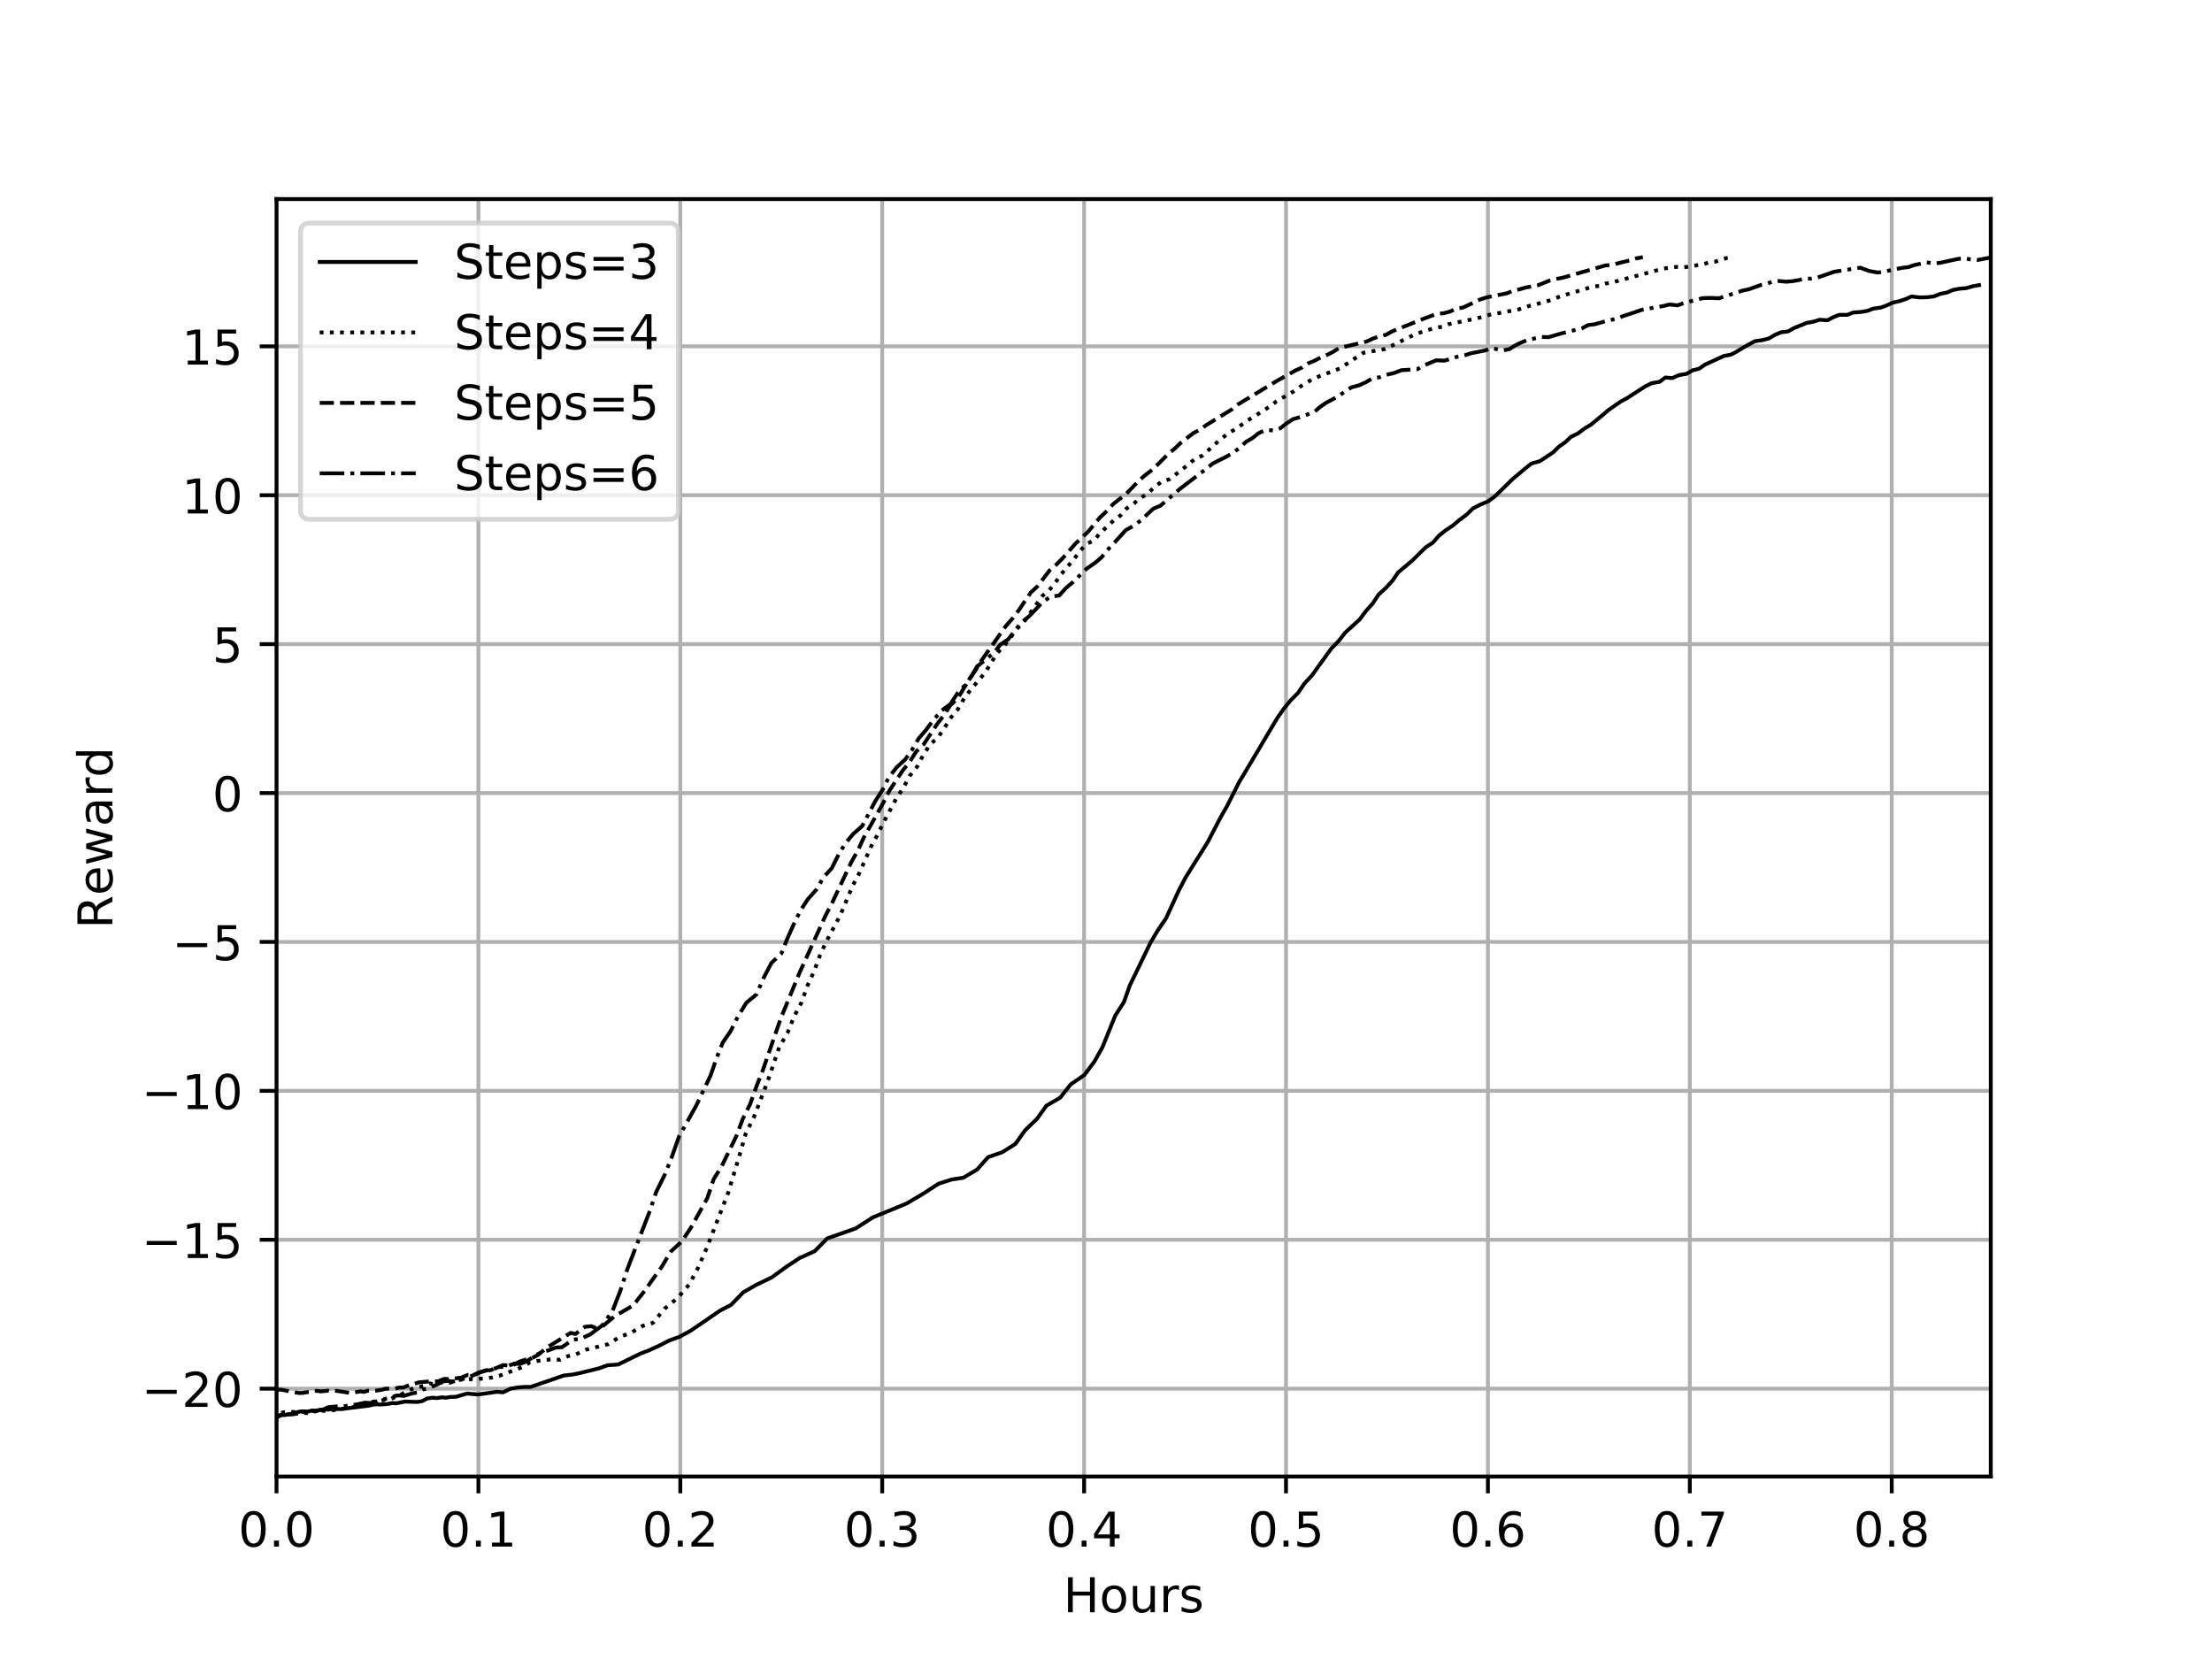 <?xml version="1.0" encoding="utf-8" standalone="no"?>
<!DOCTYPE svg PUBLIC "-//W3C//DTD SVG 1.1//EN"
  "http://www.w3.org/Graphics/SVG/1.1/DTD/svg11.dtd">
<!-- Created with matplotlib (https://matplotlib.org/) -->
<svg height="345.6pt" version="1.1" viewBox="0 0 460.8 345.6" width="460.8pt" xmlns="http://www.w3.org/2000/svg" xmlns:xlink="http://www.w3.org/1999/xlink">
 <defs>
  <style type="text/css">
*{stroke-linecap:butt;stroke-linejoin:round;}
  </style>
 </defs>
 <g id="figure_1">
  <g id="patch_1">
   <path d="M 0 345.6 
L 460.8 345.6 
L 460.8 0 
L 0 0 
z
" style="fill:#ffffff;"/>
  </g>
  <g id="axes_1">
   <g id="patch_2">
    <path d="M 57.6 307.584 
L 414.72 307.584 
L 414.72 41.472 
L 57.6 41.472 
z
" style="fill:#ffffff;"/>
   </g>
   <g id="matplotlib.axis_1">
    <g id="xtick_1">
     <g id="line2d_1">
      <path clip-path="url(#p7e2b790e87)" d="M 57.6 307.584 
L 57.6 41.472 
" style="fill:none;stroke:#b0b0b0;stroke-linecap:square;stroke-width:0.8;"/>
     </g>
     <g id="line2d_2">
      <defs>
       <path d="M 0 0 
L 0 3.5 
" id="md0c5f44eda" style="stroke:#000000;stroke-width:0.8;"/>
      </defs>
      <g>
       <use style="stroke:#000000;stroke-width:0.8;" x="57.6" xlink:href="#md0c5f44eda" y="307.584"/>
      </g>
     </g>
     <g id="text_1">
      <!-- 0.0 -->
      <defs>
       <path d="M 31.781 66.406 
Q 24.172 66.406 20.328 58.906 
Q 16.5 51.422 16.5 36.375 
Q 16.5 21.391 20.328 13.891 
Q 24.172 6.391 31.781 6.391 
Q 39.453 6.391 43.281 13.891 
Q 47.125 21.391 47.125 36.375 
Q 47.125 51.422 43.281 58.906 
Q 39.453 66.406 31.781 66.406 
z
M 31.781 74.219 
Q 44.047 74.219 50.516 64.516 
Q 56.984 54.828 56.984 36.375 
Q 56.984 17.969 50.516 8.266 
Q 44.047 -1.422 31.781 -1.422 
Q 19.531 -1.422 13.062 8.266 
Q 6.594 17.969 6.594 36.375 
Q 6.594 54.828 13.062 64.516 
Q 19.531 74.219 31.781 74.219 
z
" id="DejaVuSans-48"/>
       <path d="M 10.688 12.406 
L 21 12.406 
L 21 0 
L 10.688 0 
z
" id="DejaVuSans-46"/>
      </defs>
      <g transform="translate(49.648 322.182)scale(0.1 -0.1)">
       <use xlink:href="#DejaVuSans-48"/>
       <use x="63.623" xlink:href="#DejaVuSans-46"/>
       <use x="95.41" xlink:href="#DejaVuSans-48"/>
      </g>
     </g>
    </g>
    <g id="xtick_2">
     <g id="line2d_3">
      <path clip-path="url(#p7e2b790e87)" d="M 99.66 307.584 
L 99.66 41.472 
" style="fill:none;stroke:#b0b0b0;stroke-linecap:square;stroke-width:0.8;"/>
     </g>
     <g id="line2d_4">
      <g>
       <use style="stroke:#000000;stroke-width:0.8;" x="99.66" xlink:href="#md0c5f44eda" y="307.584"/>
      </g>
     </g>
     <g id="text_2">
      <!-- 0.1 -->
      <defs>
       <path d="M 12.406 8.297 
L 28.516 8.297 
L 28.516 63.922 
L 10.984 60.406 
L 10.984 69.391 
L 28.422 72.906 
L 38.281 72.906 
L 38.281 8.297 
L 54.391 8.297 
L 54.391 0 
L 12.406 0 
z
" id="DejaVuSans-49"/>
      </defs>
      <g transform="translate(91.708 322.182)scale(0.1 -0.1)">
       <use xlink:href="#DejaVuSans-48"/>
       <use x="63.623" xlink:href="#DejaVuSans-46"/>
       <use x="95.41" xlink:href="#DejaVuSans-49"/>
      </g>
     </g>
    </g>
    <g id="xtick_3">
     <g id="line2d_5">
      <path clip-path="url(#p7e2b790e87)" d="M 141.72 307.584 
L 141.72 41.472 
" style="fill:none;stroke:#b0b0b0;stroke-linecap:square;stroke-width:0.8;"/>
     </g>
     <g id="line2d_6">
      <g>
       <use style="stroke:#000000;stroke-width:0.8;" x="141.72" xlink:href="#md0c5f44eda" y="307.584"/>
      </g>
     </g>
     <g id="text_3">
      <!-- 0.2 -->
      <defs>
       <path d="M 19.188 8.297 
L 53.609 8.297 
L 53.609 0 
L 7.328 0 
L 7.328 8.297 
Q 12.938 14.109 22.625 23.891 
Q 32.328 33.688 34.812 36.531 
Q 39.547 41.844 41.422 45.531 
Q 43.312 49.219 43.312 52.781 
Q 43.312 58.594 39.234 62.25 
Q 35.156 65.922 28.609 65.922 
Q 23.969 65.922 18.812 64.312 
Q 13.672 62.703 7.812 59.422 
L 7.812 69.391 
Q 13.766 71.781 18.938 73 
Q 24.125 74.219 28.422 74.219 
Q 39.75 74.219 46.484 68.547 
Q 53.219 62.891 53.219 53.422 
Q 53.219 48.922 51.531 44.891 
Q 49.859 40.875 45.406 35.406 
Q 44.188 33.984 37.641 27.219 
Q 31.109 20.453 19.188 8.297 
z
" id="DejaVuSans-50"/>
      </defs>
      <g transform="translate(133.768 322.182)scale(0.1 -0.1)">
       <use xlink:href="#DejaVuSans-48"/>
       <use x="63.623" xlink:href="#DejaVuSans-46"/>
       <use x="95.41" xlink:href="#DejaVuSans-50"/>
      </g>
     </g>
    </g>
    <g id="xtick_4">
     <g id="line2d_7">
      <path clip-path="url(#p7e2b790e87)" d="M 183.78 307.584 
L 183.78 41.472 
" style="fill:none;stroke:#b0b0b0;stroke-linecap:square;stroke-width:0.8;"/>
     </g>
     <g id="line2d_8">
      <g>
       <use style="stroke:#000000;stroke-width:0.8;" x="183.78" xlink:href="#md0c5f44eda" y="307.584"/>
      </g>
     </g>
     <g id="text_4">
      <!-- 0.3 -->
      <defs>
       <path d="M 40.578 39.312 
Q 47.656 37.797 51.625 33 
Q 55.609 28.219 55.609 21.188 
Q 55.609 10.406 48.188 4.484 
Q 40.766 -1.422 27.094 -1.422 
Q 22.516 -1.422 17.656 -0.516 
Q 12.797 0.391 7.625 2.203 
L 7.625 11.719 
Q 11.719 9.328 16.594 8.109 
Q 21.484 6.891 26.812 6.891 
Q 36.078 6.891 40.938 10.547 
Q 45.797 14.203 45.797 21.188 
Q 45.797 27.641 41.281 31.266 
Q 36.766 34.906 28.719 34.906 
L 20.219 34.906 
L 20.219 43.016 
L 29.109 43.016 
Q 36.375 43.016 40.234 45.922 
Q 44.094 48.828 44.094 54.297 
Q 44.094 59.906 40.109 62.906 
Q 36.141 65.922 28.719 65.922 
Q 24.656 65.922 20.016 65.031 
Q 15.375 64.156 9.812 62.312 
L 9.812 71.094 
Q 15.438 72.656 20.344 73.438 
Q 25.25 74.219 29.594 74.219 
Q 40.828 74.219 47.359 69.109 
Q 53.906 64.016 53.906 55.328 
Q 53.906 49.266 50.438 45.094 
Q 46.969 40.922 40.578 39.312 
z
" id="DejaVuSans-51"/>
      </defs>
      <g transform="translate(175.828 322.182)scale(0.1 -0.1)">
       <use xlink:href="#DejaVuSans-48"/>
       <use x="63.623" xlink:href="#DejaVuSans-46"/>
       <use x="95.41" xlink:href="#DejaVuSans-51"/>
      </g>
     </g>
    </g>
    <g id="xtick_5">
     <g id="line2d_9">
      <path clip-path="url(#p7e2b790e87)" d="M 225.84 307.584 
L 225.84 41.472 
" style="fill:none;stroke:#b0b0b0;stroke-linecap:square;stroke-width:0.8;"/>
     </g>
     <g id="line2d_10">
      <g>
       <use style="stroke:#000000;stroke-width:0.8;" x="225.84" xlink:href="#md0c5f44eda" y="307.584"/>
      </g>
     </g>
     <g id="text_5">
      <!-- 0.4 -->
      <defs>
       <path d="M 37.797 64.312 
L 12.891 25.391 
L 37.797 25.391 
z
M 35.203 72.906 
L 47.609 72.906 
L 47.609 25.391 
L 58.016 25.391 
L 58.016 17.188 
L 47.609 17.188 
L 47.609 0 
L 37.797 0 
L 37.797 17.188 
L 4.891 17.188 
L 4.891 26.703 
z
" id="DejaVuSans-52"/>
      </defs>
      <g transform="translate(217.888 322.182)scale(0.1 -0.1)">
       <use xlink:href="#DejaVuSans-48"/>
       <use x="63.623" xlink:href="#DejaVuSans-46"/>
       <use x="95.41" xlink:href="#DejaVuSans-52"/>
      </g>
     </g>
    </g>
    <g id="xtick_6">
     <g id="line2d_11">
      <path clip-path="url(#p7e2b790e87)" d="M 267.9 307.584 
L 267.9 41.472 
" style="fill:none;stroke:#b0b0b0;stroke-linecap:square;stroke-width:0.8;"/>
     </g>
     <g id="line2d_12">
      <g>
       <use style="stroke:#000000;stroke-width:0.8;" x="267.9" xlink:href="#md0c5f44eda" y="307.584"/>
      </g>
     </g>
     <g id="text_6">
      <!-- 0.5 -->
      <defs>
       <path d="M 10.797 72.906 
L 49.516 72.906 
L 49.516 64.594 
L 19.828 64.594 
L 19.828 46.734 
Q 21.969 47.469 24.109 47.828 
Q 26.266 48.188 28.422 48.188 
Q 40.625 48.188 47.75 41.5 
Q 54.891 34.812 54.891 23.391 
Q 54.891 11.625 47.562 5.094 
Q 40.234 -1.422 26.906 -1.422 
Q 22.312 -1.422 17.547 -0.641 
Q 12.797 0.141 7.719 1.703 
L 7.719 11.625 
Q 12.109 9.234 16.797 8.062 
Q 21.484 6.891 26.703 6.891 
Q 35.156 6.891 40.078 11.328 
Q 45.016 15.766 45.016 23.391 
Q 45.016 31 40.078 35.438 
Q 35.156 39.891 26.703 39.891 
Q 22.75 39.891 18.812 39.016 
Q 14.891 38.141 10.797 36.281 
z
" id="DejaVuSans-53"/>
      </defs>
      <g transform="translate(259.948 322.182)scale(0.1 -0.1)">
       <use xlink:href="#DejaVuSans-48"/>
       <use x="63.623" xlink:href="#DejaVuSans-46"/>
       <use x="95.41" xlink:href="#DejaVuSans-53"/>
      </g>
     </g>
    </g>
    <g id="xtick_7">
     <g id="line2d_13">
      <path clip-path="url(#p7e2b790e87)" d="M 309.96 307.584 
L 309.96 41.472 
" style="fill:none;stroke:#b0b0b0;stroke-linecap:square;stroke-width:0.8;"/>
     </g>
     <g id="line2d_14">
      <g>
       <use style="stroke:#000000;stroke-width:0.8;" x="309.96" xlink:href="#md0c5f44eda" y="307.584"/>
      </g>
     </g>
     <g id="text_7">
      <!-- 0.6 -->
      <defs>
       <path d="M 33.016 40.375 
Q 26.375 40.375 22.484 35.828 
Q 18.609 31.297 18.609 23.391 
Q 18.609 15.531 22.484 10.953 
Q 26.375 6.391 33.016 6.391 
Q 39.656 6.391 43.531 10.953 
Q 47.406 15.531 47.406 23.391 
Q 47.406 31.297 43.531 35.828 
Q 39.656 40.375 33.016 40.375 
z
M 52.594 71.297 
L 52.594 62.312 
Q 48.875 64.062 45.094 64.984 
Q 41.312 65.922 37.594 65.922 
Q 27.828 65.922 22.672 59.328 
Q 17.531 52.734 16.797 39.406 
Q 19.672 43.656 24.016 45.922 
Q 28.375 48.188 33.594 48.188 
Q 44.578 48.188 50.953 41.516 
Q 57.328 34.859 57.328 23.391 
Q 57.328 12.156 50.688 5.359 
Q 44.047 -1.422 33.016 -1.422 
Q 20.359 -1.422 13.672 8.266 
Q 6.984 17.969 6.984 36.375 
Q 6.984 53.656 15.188 63.938 
Q 23.391 74.219 37.203 74.219 
Q 40.922 74.219 44.703 73.484 
Q 48.484 72.75 52.594 71.297 
z
" id="DejaVuSans-54"/>
      </defs>
      <g transform="translate(302.008 322.182)scale(0.1 -0.1)">
       <use xlink:href="#DejaVuSans-48"/>
       <use x="63.623" xlink:href="#DejaVuSans-46"/>
       <use x="95.41" xlink:href="#DejaVuSans-54"/>
      </g>
     </g>
    </g>
    <g id="xtick_8">
     <g id="line2d_15">
      <path clip-path="url(#p7e2b790e87)" d="M 352.02 307.584 
L 352.02 41.472 
" style="fill:none;stroke:#b0b0b0;stroke-linecap:square;stroke-width:0.8;"/>
     </g>
     <g id="line2d_16">
      <g>
       <use style="stroke:#000000;stroke-width:0.8;" x="352.02" xlink:href="#md0c5f44eda" y="307.584"/>
      </g>
     </g>
     <g id="text_8">
      <!-- 0.7 -->
      <defs>
       <path d="M 8.203 72.906 
L 55.078 72.906 
L 55.078 68.703 
L 28.609 0 
L 18.312 0 
L 43.219 64.594 
L 8.203 64.594 
z
" id="DejaVuSans-55"/>
      </defs>
      <g transform="translate(344.068 322.182)scale(0.1 -0.1)">
       <use xlink:href="#DejaVuSans-48"/>
       <use x="63.623" xlink:href="#DejaVuSans-46"/>
       <use x="95.41" xlink:href="#DejaVuSans-55"/>
      </g>
     </g>
    </g>
    <g id="xtick_9">
     <g id="line2d_17">
      <path clip-path="url(#p7e2b790e87)" d="M 394.08 307.584 
L 394.08 41.472 
" style="fill:none;stroke:#b0b0b0;stroke-linecap:square;stroke-width:0.8;"/>
     </g>
     <g id="line2d_18">
      <g>
       <use style="stroke:#000000;stroke-width:0.8;" x="394.08" xlink:href="#md0c5f44eda" y="307.584"/>
      </g>
     </g>
     <g id="text_9">
      <!-- 0.8 -->
      <defs>
       <path d="M 31.781 34.625 
Q 24.75 34.625 20.719 30.859 
Q 16.703 27.094 16.703 20.516 
Q 16.703 13.922 20.719 10.156 
Q 24.75 6.391 31.781 6.391 
Q 38.812 6.391 42.859 10.172 
Q 46.922 13.969 46.922 20.516 
Q 46.922 27.094 42.891 30.859 
Q 38.875 34.625 31.781 34.625 
z
M 21.922 38.812 
Q 15.578 40.375 12.031 44.719 
Q 8.5 49.078 8.5 55.328 
Q 8.5 64.062 14.719 69.141 
Q 20.953 74.219 31.781 74.219 
Q 42.672 74.219 48.875 69.141 
Q 55.078 64.062 55.078 55.328 
Q 55.078 49.078 51.531 44.719 
Q 48 40.375 41.703 38.812 
Q 48.828 37.156 52.797 32.312 
Q 56.781 27.484 56.781 20.516 
Q 56.781 9.906 50.312 4.234 
Q 43.844 -1.422 31.781 -1.422 
Q 19.734 -1.422 13.25 4.234 
Q 6.781 9.906 6.781 20.516 
Q 6.781 27.484 10.781 32.312 
Q 14.797 37.156 21.922 38.812 
z
M 18.312 54.391 
Q 18.312 48.734 21.844 45.562 
Q 25.391 42.391 31.781 42.391 
Q 38.141 42.391 41.719 45.562 
Q 45.312 48.734 45.312 54.391 
Q 45.312 60.062 41.719 63.234 
Q 38.141 66.406 31.781 66.406 
Q 25.391 66.406 21.844 63.234 
Q 18.312 60.062 18.312 54.391 
z
" id="DejaVuSans-56"/>
      </defs>
      <g transform="translate(386.128 322.182)scale(0.1 -0.1)">
       <use xlink:href="#DejaVuSans-48"/>
       <use x="63.623" xlink:href="#DejaVuSans-46"/>
       <use x="95.41" xlink:href="#DejaVuSans-56"/>
      </g>
     </g>
    </g>
    <g id="text_10">
     <!-- Hours -->
     <defs>
      <path d="M 9.812 72.906 
L 19.672 72.906 
L 19.672 43.016 
L 55.516 43.016 
L 55.516 72.906 
L 65.375 72.906 
L 65.375 0 
L 55.516 0 
L 55.516 34.719 
L 19.672 34.719 
L 19.672 0 
L 9.812 0 
z
" id="DejaVuSans-72"/>
      <path d="M 30.609 48.391 
Q 23.391 48.391 19.188 42.75 
Q 14.984 37.109 14.984 27.297 
Q 14.984 17.484 19.156 11.844 
Q 23.344 6.203 30.609 6.203 
Q 37.797 6.203 41.984 11.859 
Q 46.188 17.531 46.188 27.297 
Q 46.188 37.016 41.984 42.703 
Q 37.797 48.391 30.609 48.391 
z
M 30.609 56 
Q 42.328 56 49.016 48.375 
Q 55.719 40.766 55.719 27.297 
Q 55.719 13.875 49.016 6.219 
Q 42.328 -1.422 30.609 -1.422 
Q 18.844 -1.422 12.172 6.219 
Q 5.516 13.875 5.516 27.297 
Q 5.516 40.766 12.172 48.375 
Q 18.844 56 30.609 56 
z
" id="DejaVuSans-111"/>
      <path d="M 8.5 21.578 
L 8.5 54.688 
L 17.484 54.688 
L 17.484 21.922 
Q 17.484 14.156 20.5 10.266 
Q 23.531 6.391 29.594 6.391 
Q 36.859 6.391 41.078 11.031 
Q 45.312 15.672 45.312 23.688 
L 45.312 54.688 
L 54.297 54.688 
L 54.297 0 
L 45.312 0 
L 45.312 8.406 
Q 42.047 3.422 37.719 1 
Q 33.406 -1.422 27.688 -1.422 
Q 18.266 -1.422 13.375 4.438 
Q 8.5 10.297 8.5 21.578 
z
M 31.109 56 
z
" id="DejaVuSans-117"/>
      <path d="M 41.109 46.297 
Q 39.594 47.172 37.812 47.578 
Q 36.031 48 33.891 48 
Q 26.266 48 22.188 43.047 
Q 18.109 38.094 18.109 28.812 
L 18.109 0 
L 9.078 0 
L 9.078 54.688 
L 18.109 54.688 
L 18.109 46.188 
Q 20.953 51.172 25.484 53.578 
Q 30.031 56 36.531 56 
Q 37.453 56 38.578 55.875 
Q 39.703 55.766 41.062 55.516 
z
" id="DejaVuSans-114"/>
      <path d="M 44.281 53.078 
L 44.281 44.578 
Q 40.484 46.531 36.375 47.5 
Q 32.281 48.484 27.875 48.484 
Q 21.188 48.484 17.844 46.438 
Q 14.5 44.391 14.5 40.281 
Q 14.5 37.156 16.891 35.375 
Q 19.281 33.594 26.516 31.984 
L 29.594 31.297 
Q 39.156 29.25 43.188 25.516 
Q 47.219 21.781 47.219 15.094 
Q 47.219 7.469 41.188 3.016 
Q 35.156 -1.422 24.609 -1.422 
Q 20.219 -1.422 15.453 -0.562 
Q 10.688 0.297 5.422 2 
L 5.422 11.281 
Q 10.406 8.688 15.234 7.391 
Q 20.062 6.109 24.812 6.109 
Q 31.156 6.109 34.562 8.281 
Q 37.984 10.453 37.984 14.406 
Q 37.984 18.062 35.516 20.016 
Q 33.062 21.969 24.703 23.781 
L 21.578 24.516 
Q 13.234 26.266 9.516 29.906 
Q 5.812 33.547 5.812 39.891 
Q 5.812 47.609 11.281 51.797 
Q 16.75 56 26.812 56 
Q 31.781 56 36.172 55.266 
Q 40.578 54.547 44.281 53.078 
z
" id="DejaVuSans-115"/>
     </defs>
     <g transform="translate(221.512 335.861)scale(0.1 -0.1)">
      <use xlink:href="#DejaVuSans-72"/>
      <use x="75.195" xlink:href="#DejaVuSans-111"/>
      <use x="136.377" xlink:href="#DejaVuSans-117"/>
      <use x="199.756" xlink:href="#DejaVuSans-114"/>
      <use x="240.869" xlink:href="#DejaVuSans-115"/>
     </g>
    </g>
   </g>
   <g id="matplotlib.axis_2">
    <g id="ytick_1">
     <g id="line2d_19">
      <path clip-path="url(#p7e2b790e87)" d="M 57.6 289.284 
L 414.72 289.284 
" style="fill:none;stroke:#b0b0b0;stroke-linecap:square;stroke-width:0.8;"/>
     </g>
     <g id="line2d_20">
      <defs>
       <path d="M 0 0 
L -3.5 0 
" id="mf55fbf9b84" style="stroke:#000000;stroke-width:0.8;"/>
      </defs>
      <g>
       <use style="stroke:#000000;stroke-width:0.8;" x="57.6" xlink:href="#mf55fbf9b84" y="289.284"/>
      </g>
     </g>
     <g id="text_11">
      <!-- −20 -->
      <defs>
       <path d="M 10.594 35.5 
L 73.188 35.5 
L 73.188 27.203 
L 10.594 27.203 
z
" id="DejaVuSans-8722"/>
      </defs>
      <g transform="translate(29.495 293.083)scale(0.1 -0.1)">
       <use xlink:href="#DejaVuSans-8722"/>
       <use x="83.789" xlink:href="#DejaVuSans-50"/>
       <use x="147.412" xlink:href="#DejaVuSans-48"/>
      </g>
     </g>
    </g>
    <g id="ytick_2">
     <g id="line2d_21">
      <path clip-path="url(#p7e2b790e87)" d="M 57.6 258.265 
L 414.72 258.265 
" style="fill:none;stroke:#b0b0b0;stroke-linecap:square;stroke-width:0.8;"/>
     </g>
     <g id="line2d_22">
      <g>
       <use style="stroke:#000000;stroke-width:0.8;" x="57.6" xlink:href="#mf55fbf9b84" y="258.265"/>
      </g>
     </g>
     <g id="text_12">
      <!-- −15 -->
      <g transform="translate(29.495 262.064)scale(0.1 -0.1)">
       <use xlink:href="#DejaVuSans-8722"/>
       <use x="83.789" xlink:href="#DejaVuSans-49"/>
       <use x="147.412" xlink:href="#DejaVuSans-53"/>
      </g>
     </g>
    </g>
    <g id="ytick_3">
     <g id="line2d_23">
      <path clip-path="url(#p7e2b790e87)" d="M 57.6 227.245 
L 414.72 227.245 
" style="fill:none;stroke:#b0b0b0;stroke-linecap:square;stroke-width:0.8;"/>
     </g>
     <g id="line2d_24">
      <g>
       <use style="stroke:#000000;stroke-width:0.8;" x="57.6" xlink:href="#mf55fbf9b84" y="227.245"/>
      </g>
     </g>
     <g id="text_13">
      <!-- −10 -->
      <g transform="translate(29.495 231.044)scale(0.1 -0.1)">
       <use xlink:href="#DejaVuSans-8722"/>
       <use x="83.789" xlink:href="#DejaVuSans-49"/>
       <use x="147.412" xlink:href="#DejaVuSans-48"/>
      </g>
     </g>
    </g>
    <g id="ytick_4">
     <g id="line2d_25">
      <path clip-path="url(#p7e2b790e87)" d="M 57.6 196.225 
L 414.72 196.225 
" style="fill:none;stroke:#b0b0b0;stroke-linecap:square;stroke-width:0.8;"/>
     </g>
     <g id="line2d_26">
      <g>
       <use style="stroke:#000000;stroke-width:0.8;" x="57.6" xlink:href="#mf55fbf9b84" y="196.225"/>
      </g>
     </g>
     <g id="text_14">
      <!-- −5 -->
      <g transform="translate(35.858 200.025)scale(0.1 -0.1)">
       <use xlink:href="#DejaVuSans-8722"/>
       <use x="83.789" xlink:href="#DejaVuSans-53"/>
      </g>
     </g>
    </g>
    <g id="ytick_5">
     <g id="line2d_27">
      <path clip-path="url(#p7e2b790e87)" d="M 57.6 165.206 
L 414.72 165.206 
" style="fill:none;stroke:#b0b0b0;stroke-linecap:square;stroke-width:0.8;"/>
     </g>
     <g id="line2d_28">
      <g>
       <use style="stroke:#000000;stroke-width:0.8;" x="57.6" xlink:href="#mf55fbf9b84" y="165.206"/>
      </g>
     </g>
     <g id="text_15">
      <!-- 0 -->
      <g transform="translate(44.237 169.005)scale(0.1 -0.1)">
       <use xlink:href="#DejaVuSans-48"/>
      </g>
     </g>
    </g>
    <g id="ytick_6">
     <g id="line2d_29">
      <path clip-path="url(#p7e2b790e87)" d="M 57.6 134.186 
L 414.72 134.186 
" style="fill:none;stroke:#b0b0b0;stroke-linecap:square;stroke-width:0.8;"/>
     </g>
     <g id="line2d_30">
      <g>
       <use style="stroke:#000000;stroke-width:0.8;" x="57.6" xlink:href="#mf55fbf9b84" y="134.186"/>
      </g>
     </g>
     <g id="text_16">
      <!-- 5 -->
      <g transform="translate(44.237 137.986)scale(0.1 -0.1)">
       <use xlink:href="#DejaVuSans-53"/>
      </g>
     </g>
    </g>
    <g id="ytick_7">
     <g id="line2d_31">
      <path clip-path="url(#p7e2b790e87)" d="M 57.6 103.167 
L 414.72 103.167 
" style="fill:none;stroke:#b0b0b0;stroke-linecap:square;stroke-width:0.8;"/>
     </g>
     <g id="line2d_32">
      <g>
       <use style="stroke:#000000;stroke-width:0.8;" x="57.6" xlink:href="#mf55fbf9b84" y="103.167"/>
      </g>
     </g>
     <g id="text_17">
      <!-- 10 -->
      <g transform="translate(37.875 106.966)scale(0.1 -0.1)">
       <use xlink:href="#DejaVuSans-49"/>
       <use x="63.623" xlink:href="#DejaVuSans-48"/>
      </g>
     </g>
    </g>
    <g id="ytick_8">
     <g id="line2d_33">
      <path clip-path="url(#p7e2b790e87)" d="M 57.6 72.147 
L 414.72 72.147 
" style="fill:none;stroke:#b0b0b0;stroke-linecap:square;stroke-width:0.8;"/>
     </g>
     <g id="line2d_34">
      <g>
       <use style="stroke:#000000;stroke-width:0.8;" x="57.6" xlink:href="#mf55fbf9b84" y="72.147"/>
      </g>
     </g>
     <g id="text_18">
      <!-- 15 -->
      <g transform="translate(37.875 75.946)scale(0.1 -0.1)">
       <use xlink:href="#DejaVuSans-49"/>
       <use x="63.623" xlink:href="#DejaVuSans-53"/>
      </g>
     </g>
    </g>
    <g id="text_19">
     <!-- Reward -->
     <defs>
      <path d="M 44.391 34.188 
Q 47.562 33.109 50.562 29.594 
Q 53.562 26.078 56.594 19.922 
L 66.609 0 
L 56 0 
L 46.688 18.703 
Q 43.062 26.031 39.672 28.422 
Q 36.281 30.812 30.422 30.812 
L 19.672 30.812 
L 19.672 0 
L 9.812 0 
L 9.812 72.906 
L 32.078 72.906 
Q 44.578 72.906 50.734 67.672 
Q 56.891 62.453 56.891 51.906 
Q 56.891 45.016 53.688 40.469 
Q 50.484 35.938 44.391 34.188 
z
M 19.672 64.797 
L 19.672 38.922 
L 32.078 38.922 
Q 39.203 38.922 42.844 42.219 
Q 46.484 45.516 46.484 51.906 
Q 46.484 58.297 42.844 61.547 
Q 39.203 64.797 32.078 64.797 
z
" id="DejaVuSans-82"/>
      <path d="M 56.203 29.594 
L 56.203 25.203 
L 14.891 25.203 
Q 15.484 15.922 20.484 11.062 
Q 25.484 6.203 34.422 6.203 
Q 39.594 6.203 44.453 7.469 
Q 49.312 8.734 54.109 11.281 
L 54.109 2.781 
Q 49.266 0.734 44.188 -0.344 
Q 39.109 -1.422 33.891 -1.422 
Q 20.797 -1.422 13.156 6.188 
Q 5.516 13.812 5.516 26.812 
Q 5.516 40.234 12.766 48.109 
Q 20.016 56 32.328 56 
Q 43.359 56 49.781 48.891 
Q 56.203 41.797 56.203 29.594 
z
M 47.219 32.234 
Q 47.125 39.594 43.094 43.984 
Q 39.062 48.391 32.422 48.391 
Q 24.906 48.391 20.391 44.141 
Q 15.875 39.891 15.188 32.172 
z
" id="DejaVuSans-101"/>
      <path d="M 4.203 54.688 
L 13.188 54.688 
L 24.422 12.016 
L 35.594 54.688 
L 46.188 54.688 
L 57.422 12.016 
L 68.609 54.688 
L 77.594 54.688 
L 63.281 0 
L 52.688 0 
L 40.922 44.828 
L 29.109 0 
L 18.5 0 
z
" id="DejaVuSans-119"/>
      <path d="M 34.281 27.484 
Q 23.391 27.484 19.188 25 
Q 14.984 22.516 14.984 16.5 
Q 14.984 11.719 18.141 8.906 
Q 21.297 6.109 26.703 6.109 
Q 34.188 6.109 38.703 11.406 
Q 43.219 16.703 43.219 25.484 
L 43.219 27.484 
z
M 52.203 31.203 
L 52.203 0 
L 43.219 0 
L 43.219 8.297 
Q 40.141 3.328 35.547 0.953 
Q 30.953 -1.422 24.312 -1.422 
Q 15.922 -1.422 10.953 3.297 
Q 6 8.016 6 15.922 
Q 6 25.141 12.172 29.828 
Q 18.359 34.516 30.609 34.516 
L 43.219 34.516 
L 43.219 35.406 
Q 43.219 41.609 39.141 45 
Q 35.062 48.391 27.688 48.391 
Q 23 48.391 18.547 47.266 
Q 14.109 46.141 10.016 43.891 
L 10.016 52.203 
Q 14.938 54.109 19.578 55.047 
Q 24.219 56 28.609 56 
Q 40.484 56 46.344 49.844 
Q 52.203 43.703 52.203 31.203 
z
" id="DejaVuSans-97"/>
      <path d="M 45.406 46.391 
L 45.406 75.984 
L 54.391 75.984 
L 54.391 0 
L 45.406 0 
L 45.406 8.203 
Q 42.578 3.328 38.25 0.953 
Q 33.938 -1.422 27.875 -1.422 
Q 17.969 -1.422 11.734 6.484 
Q 5.516 14.406 5.516 27.297 
Q 5.516 40.188 11.734 48.094 
Q 17.969 56 27.875 56 
Q 33.938 56 38.25 53.625 
Q 42.578 51.266 45.406 46.391 
z
M 14.797 27.297 
Q 14.797 17.391 18.875 11.75 
Q 22.953 6.109 30.078 6.109 
Q 37.203 6.109 41.297 11.75 
Q 45.406 17.391 45.406 27.297 
Q 45.406 37.203 41.297 42.844 
Q 37.203 48.484 30.078 48.484 
Q 22.953 48.484 18.875 42.844 
Q 14.797 37.203 14.797 27.297 
z
" id="DejaVuSans-100"/>
     </defs>
     <g transform="translate(23.416 193.458)rotate(-90)scale(0.1 -0.1)">
      <use xlink:href="#DejaVuSans-82"/>
      <use x="69.42" xlink:href="#DejaVuSans-101"/>
      <use x="130.943" xlink:href="#DejaVuSans-119"/>
      <use x="212.73" xlink:href="#DejaVuSans-97"/>
      <use x="274.01" xlink:href="#DejaVuSans-114"/>
      <use x="315.107" xlink:href="#DejaVuSans-100"/>
     </g>
    </g>
   </g>
   <g id="line2d_35">
    <path clip-path="url(#p7e2b790e87)" d="M 57.6 295.488 
L 57.6 295.488 
L 57.6 295.364 
L 57.6 295.369 
L 57.745 295.247 
L 58.671 294.756 
L 59.277 294.77 
L 60.628 294.553 
L 62.194 294.099 
L 62.894 294.002 
L 64.159 294.061 
L 64.926 293.842 
L 65.579 293.875 
L 67.673 293.605 
L 68.348 293.642 
L 68.943 293.555 
L 69.577 293.594 
L 70.249 293.508 
L 70.91 293.547 
L 77.081 292.794 
L 77.76 292.6 
L 78.55 292.534 
L 79.196 292.593 
L 80.893 292.462 
L 81.685 292.274 
L 82.525 292.338 
L 84.341 291.972 
L 86.966 292.054 
L 87.944 291.875 
L 89.008 291.327 
L 90.104 291.162 
L 91.007 291.248 
L 92.095 291.085 
L 92.887 291.173 
L 93.809 291.011 
L 95.005 290.977 
L 97.298 290.294 
L 99.559 290.5 
L 103.544 289.939 
L 104.79 290.05 
L 106.342 289.291 
L 107.829 289.042 
L 109.242 288.923 
L 110.512 288.93 
L 117.442 286.547 
L 119.231 286.354 
L 120.761 286.04 
L 124.732 285.064 
L 126.564 284.404 
L 128.76 284.254 
L 133.389 281.994 
L 135.25 281.271 
L 137.348 280.314 
L 139.405 279.253 
L 141.581 278.461 
L 143.917 277.189 
L 150.025 273.005 
L 152.285 271.841 
L 154.826 269.212 
L 157.606 267.629 
L 160.823 266.076 
L 163.758 263.935 
L 166.547 262.084 
L 169.708 260.643 
L 172.319 257.99 
L 178.235 255.911 
L 181.838 253.601 
L 188.854 250.716 
L 192.375 248.633 
L 195.501 246.593 
L 198.264 245.709 
L 200.685 245.34 
L 203.579 243.613 
L 205.839 241.053 
L 208.779 240.032 
L 211.536 238.287 
L 213.545 235.461 
L 216.031 233.063 
L 217.977 230.341 
L 220.854 228.666 
L 223.035 225.908 
L 225.883 223.949 
L 227.969 221.162 
L 229.651 218.181 
L 232.343 211.537 
L 234.133 208.749 
L 235.364 205.273 
L 239.687 196.347 
L 241.155 193.863 
L 242.902 191.305 
L 245.578 185.479 
L 247.028 182.716 
L 251.624 175.363 
L 254.256 170.293 
L 255.594 167.957 
L 258.133 162.935 
L 260.874 158.357 
L 266.061 149.614 
L 267.41 147.692 
L 268.824 145.933 
L 270.418 144.333 
L 271.731 142.393 
L 273.266 140.74 
L 277.32 135.126 
L 278.9 133.494 
L 280.248 131.771 
L 283.245 129.042 
L 284.555 127.284 
L 285.977 125.685 
L 287.17 123.87 
L 288.712 122.463 
L 290.085 120.96 
L 291.267 119.24 
L 294.214 116.759 
L 297.005 114.01 
L 298.482 113.049 
L 299.745 111.61 
L 301.19 110.449 
L 302.716 109.435 
L 304.026 108.317 
L 305.502 107.221 
L 306.859 105.899 
L 308.418 105.1 
L 310.004 104.441 
L 311.401 103.423 
L 315.143 99.759 
L 317.776 97.559 
L 319.026 96.555 
L 320.781 96.066 
L 323.526 94.258 
L 324.715 93.071 
L 326.03 92.157 
L 327.247 91.012 
L 328.768 90.262 
L 330.06 89.28 
L 331.455 88.441 
L 333.872 86.443 
L 335.071 85.413 
L 337.605 83.659 
L 338.961 82.932 
L 342.752 80.477 
L 344.106 79.814 
L 345.728 79.536 
L 346.913 78.644 
L 348.374 78.762 
L 349.781 78.134 
L 351.295 77.89 
L 352.579 77.155 
L 353.945 76.806 
L 355.157 75.969 
L 359.092 74.16 
L 360.583 73.872 
L 361.847 73.217 
L 363.052 72.451 
L 365.557 71.087 
L 367.088 70.86 
L 368.472 70.513 
L 369.677 69.802 
L 370.97 69.228 
L 372.491 69.038 
L 373.697 68.356 
L 376.345 67.278 
L 377.773 67.003 
L 379.101 66.609 
L 380.711 66.72 
L 381.9 66.084 
L 383.147 65.585 
L 384.834 65.592 
L 386.052 65.103 
L 387.587 64.996 
L 388.983 64.767 
L 390.239 64.294 
L 391.779 64.079 
L 393.049 63.62 
L 394.266 63.046 
L 395.695 62.731 
L 397.013 62.299 
L 398.221 61.752 
L 399.888 61.96 
L 401.506 61.915 
L 402.876 61.748 
L 404.19 61.211 
L 405.603 60.934 
L 406.817 60.413 
L 408.15 60.152 
L 409.631 60.019 
L 410.934 59.642 
L 412.283 59.395 
L 412.283 59.395 
" style="fill:none;stroke:#000000;stroke-linecap:square;stroke-width:0.8;"/>
   </g>
   <g id="line2d_36">
    <path clip-path="url(#p7e2b790e87)" d="M 57.6 295.488 
L 57.6 294.36 
L 58.41 294.405 
L 59.183 294.178 
L 59.882 294.204 
L 61.175 294.133 
L 62.468 294.187 
L 64.684 293.899 
L 65.279 293.931 
L 66.673 293.871 
L 68.248 293.935 
L 72.783 293.28 
L 74.347 293 
L 75.857 292.729 
L 77.779 291.979 
L 78.582 291.801 
L 79.414 291.751 
L 80.295 291.578 
L 81.107 291.532 
L 83.117 290.706 
L 85.357 289.543 
L 86.501 289.041 
L 88.583 288.681 
L 89.532 288.197 
L 90.367 288.343 
L 91.586 287.989 
L 93.762 288.04 
L 95.094 287.569 
L 96.422 287.355 
L 97.703 287.27 
L 98.789 287.434 
L 100.01 287.223 
L 101.237 287.14 
L 102.622 286.935 
L 103.987 286.609 
L 108.753 284.816 
L 110.379 283.789 
L 111.841 283.526 
L 115.037 283.139 
L 116.615 283.262 
L 118.305 282.514 
L 119.963 282.153 
L 122.028 281.179 
L 126.672 280.026 
L 129.13 278.474 
L 131.369 277.697 
L 133.924 276.192 
L 136.011 275.585 
L 138.436 272.633 
L 141.195 270.361 
L 143.614 267.513 
L 145.415 264.102 
L 147.16 260.139 
L 151.692 248.473 
L 154.173 240.262 
L 155.349 236.155 
L 157.043 232.751 
L 159.825 225.53 
L 162.34 218.106 
L 164.054 215.187 
L 165.394 211.83 
L 166.981 208.788 
L 168.222 205.311 
L 169.569 202.399 
L 170.792 199.05 
L 172.201 196.015 
L 175.063 190.619 
L 177.595 184.575 
L 178.968 181.954 
L 181.449 176.377 
L 182.788 173.921 
L 184.093 171.265 
L 186.766 166.233 
L 188.191 164.103 
L 189.504 161.644 
L 191.12 159.605 
L 192.359 157.236 
L 193.708 155.162 
L 195.469 153.502 
L 196.851 151.502 
L 198.146 149.419 
L 199.554 147.749 
L 200.842 145.493 
L 202.328 143.53 
L 205.243 140.087 
L 206.497 137.984 
L 207.865 135.923 
L 209.298 134.399 
L 211.899 130.951 
L 213.306 129.527 
L 217.192 124.088 
L 218.589 122.925 
L 219.908 121.289 
L 221.1 119.562 
L 223.749 116.456 
L 224.961 114.825 
L 226.255 113.351 
L 227.981 112.527 
L 229.193 110.975 
L 230.66 109.702 
L 232.066 108.331 
L 233.448 107.359 
L 234.694 105.91 
L 236.217 104.863 
L 237.607 103.712 
L 239.098 102.833 
L 240.341 101.598 
L 241.911 100.389 
L 243.634 99.824 
L 247.607 96.737 
L 248.869 95.625 
L 250.483 94.907 
L 254.263 91.501 
L 255.589 90.494 
L 258.254 88.785 
L 259.524 87.832 
L 264.709 84.566 
L 265.935 83.573 
L 269.868 81.32 
L 271.083 80.392 
L 273.64 78.837 
L 279.116 76.754 
L 283.969 73.507 
L 288.577 72.694 
L 294.97 69.542 
L 299.123 68.236 
L 300.548 68.066 
L 301.805 67.527 
L 307.694 66.322 
L 310.339 65.57 
L 316.114 64.514 
L 317.39 64.17 
L 318.608 63.71 
L 320.086 63.382 
L 321.39 62.937 
L 322.717 62.625 
L 325.308 61.652 
L 331.955 59.673 
L 333.308 59.55 
L 334.53 59.057 
L 335.898 58.823 
L 346.529 55.944 
L 349.258 55.603 
L 350.843 55.685 
L 354.734 55.07 
L 355.973 54.667 
L 357.287 54.52 
L 359.725 53.744 
L 361.034 53.616 
L 361.034 53.616 
" style="fill:none;stroke:#000000;stroke-dasharray:0.8,1.32;stroke-dashoffset:0;stroke-width:0.8;"/>
   </g>
   <g id="line2d_37">
    <path clip-path="url(#p7e2b790e87)" d="M 57.6 289.284 
L 57.6 289.282 
L 57.6 289.638 
L 57.91 289.506 
L 58.583 289.502 
L 61.624 290.077 
L 62.276 290.185 
L 63.083 290.167 
L 63.831 290.026 
L 64.522 290.011 
L 65.368 289.748 
L 66.079 289.739 
L 66.754 289.854 
L 68.34 289.71 
L 68.906 289.825 
L 69.724 289.69 
L 72.76 290.14 
L 73.472 290.123 
L 75.105 289.844 
L 75.814 289.957 
L 76.677 289.696 
L 78.454 289.679 
L 79.403 289.547 
L 80.315 289.294 
L 82.158 289.293 
L 83.211 289.045 
L 83.996 289.05 
L 85.234 288.558 
L 86.267 288.325 
L 87.22 287.972 
L 89.405 287.778 
L 90.453 287.808 
L 91.386 287.713 
L 92.529 287.249 
L 93.654 287.289 
L 96.022 287.001 
L 97.402 286.426 
L 98.572 286.483 
L 99.74 285.919 
L 101.916 285.315 
L 103.297 285.022 
L 104.775 284.363 
L 105.753 284.462 
L 106.797 284.434 
L 108.198 283.662 
L 109.329 283.279 
L 110.591 283.026 
L 112.049 282.283 
L 113.976 280.686 
L 117.2 278.691 
L 118.875 277.662 
L 119.886 277.895 
L 121.882 276.385 
L 123.182 276.271 
L 124.163 276.656 
L 125.678 276.164 
L 128.035 274.193 
L 131.876 271.964 
L 133.964 269.332 
L 137.883 263.859 
L 139.699 260.769 
L 142.025 258.61 
L 143.927 255.749 
L 147.355 249.585 
L 148.658 245.664 
L 150.35 242.938 
L 153.396 236.666 
L 154.721 233.128 
L 156.259 230.032 
L 157.562 226.378 
L 158.965 222.797 
L 162.655 212.116 
L 166.601 202.547 
L 171.974 190.731 
L 173.335 188.111 
L 177.285 179.708 
L 178.702 177.185 
L 179.953 174.463 
L 184.013 167.228 
L 185.283 164.706 
L 188.022 160.549 
L 189.526 158.657 
L 190.866 156.555 
L 192.381 155.115 
L 195.129 150.968 
L 196.612 149.019 
L 197.926 146.986 
L 199.495 145.489 
L 202.022 141.356 
L 203.315 139.476 
L 204.52 137.509 
L 209.557 130.384 
L 210.919 128.847 
L 212.247 127.093 
L 214.715 123.443 
L 216.098 122.169 
L 218.641 118.835 
L 220.016 117.653 
L 221.415 116.247 
L 224.011 113.272 
L 226.657 110.785 
L 229.157 107.781 
L 230.599 106.448 
L 231.877 105.017 
L 234.636 102.857 
L 237.102 100.291 
L 238.414 99.108 
L 239.745 98.072 
L 240.996 96.933 
L 243.45 94.478 
L 244.759 93.411 
L 245.975 92.241 
L 248.618 90.217 
L 250.003 89.483 
L 251.349 88.516 
L 256.751 85.195 
L 257.962 84.19 
L 260.617 82.606 
L 265.931 79.386 
L 269.947 77.136 
L 271.289 76.54 
L 272.494 75.708 
L 273.854 75.14 
L 275.135 74.46 
L 276.471 73.917 
L 277.763 73.261 
L 278.972 72.495 
L 284.702 71.144 
L 285.979 70.544 
L 287.287 70.08 
L 288.717 69.749 
L 289.935 69.052 
L 296.641 66.369 
L 299.352 65.37 
L 300.724 65.257 
L 302.08 64.899 
L 303.291 64.299 
L 304.736 64.084 
L 308.389 62.369 
L 309.709 61.944 
L 313.971 61.085 
L 315.172 60.562 
L 316.451 60.297 
L 317.726 59.914 
L 320.404 59.415 
L 322.828 58.446 
L 324.147 58.099 
L 325.442 57.884 
L 334.35 55.316 
L 335.768 55.157 
L 339.684 54.208 
L 340.887 53.822 
L 342.229 53.568 
L 342.229 53.568 
" style="fill:none;stroke:#000000;stroke-dasharray:2.96,1.28;stroke-dashoffset:0;stroke-width:0.8;"/>
   </g>
   <g id="line2d_38">
    <path clip-path="url(#p7e2b790e87)" d="M 57.6 295.488 
L 57.6 294.924 
L 57.6 294.947 
L 58.852 294.722 
L 59.446 294.738 
L 60.135 294.629 
L 60.85 294.646 
L 62.87 294.33 
L 64.301 294.376 
L 64.977 294.274 
L 66.631 293.71 
L 67.354 293.621 
L 68.293 293.162 
L 70.565 292.934 
L 71.308 292.985 
L 74.311 292.574 
L 76.05 292.198 
L 77.661 292.328 
L 78.754 291.771 
L 80.654 291.305 
L 81.442 291.141 
L 82.491 290.731 
L 83.304 290.702 
L 84.069 290.798 
L 85.924 290.247 
L 86.887 290.103 
L 88.023 289.467 
L 89.181 289.215 
L 91.193 288.356 
L 92.318 287.755 
L 93.435 287.661 
L 94.259 287.818 
L 97.22 287.05 
L 100 285.91 
L 101.202 285.481 
L 102.21 285.433 
L 103.43 284.89 
L 105.766 284.573 
L 107.175 284.046 
L 108.29 284.151 
L 109.617 283.634 
L 111.518 282.382 
L 112.888 281.651 
L 114.248 281.307 
L 115.748 280.723 
L 117.077 280.646 
L 119.301 279.081 
L 120.904 278.913 
L 122.912 278.004 
L 125.446 276.12 
L 127.568 273.157 
L 129.231 268.889 
L 130.705 264.334 
L 135.403 252.178 
L 136.689 248.329 
L 138.494 244.681 
L 140.01 240.859 
L 141.455 236.74 
L 145.024 230.341 
L 148.013 224.077 
L 149.234 220.542 
L 150.557 217.202 
L 152.209 214.797 
L 153.692 211.82 
L 155.466 208.902 
L 157.578 207.16 
L 159.076 203.715 
L 160.71 200.587 
L 162.777 198.639 
L 163.977 195.613 
L 165.245 192.771 
L 166.724 189.738 
L 168.231 187.387 
L 170.06 185.33 
L 171.505 182.818 
L 173.282 180.853 
L 174.731 177.934 
L 176.099 175.694 
L 177.713 173.748 
L 179.606 172.088 
L 182.328 166.904 
L 183.865 164.513 
L 185.093 162.045 
L 186.758 159.875 
L 188.54 158.244 
L 189.946 156.274 
L 191.368 153.847 
L 192.881 152.089 
L 194.443 149.994 
L 196.101 148.065 
L 197.993 146.671 
L 199.46 144.436 
L 201.024 142.742 
L 202.399 140.834 
L 203.54 138.839 
L 206.981 136.074 
L 208.391 134.3 
L 210.032 133.181 
L 212.664 129.781 
L 214.378 128.38 
L 217.218 125.414 
L 218.749 124.348 
L 220.667 124.049 
L 222.027 122.515 
L 223.529 121.259 
L 226.376 118.453 
L 228.09 117.279 
L 229.456 116.128 
L 230.64 114.628 
L 231.948 113.282 
L 234.522 110.425 
L 236.172 109.535 
L 237.649 108.415 
L 240.216 105.996 
L 241.773 105.319 
L 245.871 101.785 
L 251.421 97.558 
L 252.64 96.553 
L 255.54 95.095 
L 256.967 94.264 
L 258.314 93.201 
L 259.563 92.036 
L 260.887 91.266 
L 262.159 90.263 
L 263.652 89.529 
L 265.254 89.677 
L 266.735 89.203 
L 267.949 88.241 
L 269.382 87.299 
L 270.913 86.872 
L 273.829 85.797 
L 274.966 84.78 
L 276.259 83.907 
L 278.963 82.458 
L 280.222 81.508 
L 281.519 80.7 
L 283.076 80.281 
L 284.553 79.622 
L 285.813 78.852 
L 287.37 78.594 
L 288.69 78.093 
L 290.357 77.726 
L 291.923 77.118 
L 295.248 76.921 
L 296.443 76.205 
L 299.155 75.062 
L 300.932 75.127 
L 303.71 74.272 
L 305.221 73.982 
L 306.498 73.573 
L 309.303 73.025 
L 310.707 72.511 
L 313.02 73 
L 314.423 72.735 
L 315.613 71.979 
L 316.857 71.362 
L 318.097 70.881 
L 320.987 70.194 
L 322.6 70.233 
L 325.286 69.45 
L 329.576 68.39 
L 330.828 67.721 
L 332.168 67.561 
L 335.032 66.76 
L 336.857 66.372 
L 338.055 65.867 
L 340.679 65.009 
L 342.027 64.531 
L 346.455 63.761 
L 347.763 63.432 
L 349.479 63.606 
L 350.685 63.157 
L 354.743 62.104 
L 356.422 62.057 
L 358.088 62.135 
L 363.138 60.504 
L 364.379 60.241 
L 366.818 59.362 
L 368.057 59.121 
L 369.277 58.638 
L 370.612 58.535 
L 372.073 58.684 
L 373.358 58.581 
L 374.684 58.356 
L 375.974 58.011 
L 377.372 58.046 
L 378.593 57.831 
L 382.121 56.606 
L 387.529 55.762 
L 389.409 56.462 
L 391.185 56.775 
L 392.444 56.587 
L 396.186 55.802 
L 397.599 55.632 
L 398.761 55.218 
L 401.382 54.66 
L 402.765 54.886 
L 404.24 54.735 
L 407.88 53.934 
L 409.157 53.802 
L 410.61 54.045 
L 411.966 54.159 
L 414.72 53.643 
L 414.72 53.643 
" style="fill:none;stroke:#000000;stroke-dasharray:5.12,1.28,0.8,1.28;stroke-dashoffset:0;stroke-width:0.8;"/>
   </g>
   <g id="patch_3">
    <path d="M 57.6 307.584 
L 57.6 41.472 
" style="fill:none;stroke:#000000;stroke-linecap:square;stroke-linejoin:miter;stroke-width:0.8;"/>
   </g>
   <g id="patch_4">
    <path d="M 414.72 307.584 
L 414.72 41.472 
" style="fill:none;stroke:#000000;stroke-linecap:square;stroke-linejoin:miter;stroke-width:0.8;"/>
   </g>
   <g id="patch_5">
    <path d="M 57.6 307.584 
L 414.72 307.584 
" style="fill:none;stroke:#000000;stroke-linecap:square;stroke-linejoin:miter;stroke-width:0.8;"/>
   </g>
   <g id="patch_6">
    <path d="M 57.6 41.472 
L 414.72 41.472 
" style="fill:none;stroke:#000000;stroke-linecap:square;stroke-linejoin:miter;stroke-width:0.8;"/>
   </g>
   <g id="legend_1">
    <g id="patch_7">
     <path d="M 64.6 108.184 
L 139.322 108.184 
Q 141.322 108.184 141.322 106.184 
L 141.322 48.472 
Q 141.322 46.472 139.322 46.472 
L 64.6 46.472 
Q 62.6 46.472 62.6 48.472 
L 62.6 106.184 
Q 62.6 108.184 64.6 108.184 
z
" style="fill:#ffffff;opacity:0.8;stroke:#cccccc;stroke-linejoin:miter;"/>
    </g>
    <g id="line2d_39">
     <path d="M 66.6 54.57 
L 86.6 54.57 
" style="fill:none;stroke:#000000;stroke-linecap:square;stroke-width:0.8;"/>
    </g>
    <g id="line2d_40"/>
    <g id="text_20">
     <!-- Steps=3 -->
     <defs>
      <path d="M 53.516 70.516 
L 53.516 60.891 
Q 47.906 63.578 42.922 64.891 
Q 37.938 66.219 33.297 66.219 
Q 25.25 66.219 20.875 63.094 
Q 16.5 59.969 16.5 54.203 
Q 16.5 49.359 19.406 46.891 
Q 22.312 44.438 30.422 42.922 
L 36.375 41.703 
Q 47.406 39.594 52.656 34.297 
Q 57.906 29 57.906 20.125 
Q 57.906 9.516 50.797 4.047 
Q 43.703 -1.422 29.984 -1.422 
Q 24.812 -1.422 18.969 -0.25 
Q 13.141 0.922 6.891 3.219 
L 6.891 13.375 
Q 12.891 10.016 18.656 8.297 
Q 24.422 6.594 29.984 6.594 
Q 38.422 6.594 43.016 9.906 
Q 47.609 13.234 47.609 19.391 
Q 47.609 24.75 44.312 27.781 
Q 41.016 30.812 33.5 32.328 
L 27.484 33.5 
Q 16.453 35.688 11.516 40.375 
Q 6.594 45.062 6.594 53.422 
Q 6.594 63.094 13.406 68.656 
Q 20.219 74.219 32.172 74.219 
Q 37.312 74.219 42.625 73.281 
Q 47.953 72.359 53.516 70.516 
z
" id="DejaVuSans-83"/>
      <path d="M 18.312 70.219 
L 18.312 54.688 
L 36.812 54.688 
L 36.812 47.703 
L 18.312 47.703 
L 18.312 18.016 
Q 18.312 11.328 20.141 9.422 
Q 21.969 7.516 27.594 7.516 
L 36.812 7.516 
L 36.812 0 
L 27.594 0 
Q 17.188 0 13.234 3.875 
Q 9.281 7.766 9.281 18.016 
L 9.281 47.703 
L 2.688 47.703 
L 2.688 54.688 
L 9.281 54.688 
L 9.281 70.219 
z
" id="DejaVuSans-116"/>
      <path d="M 18.109 8.203 
L 18.109 -20.797 
L 9.078 -20.797 
L 9.078 54.688 
L 18.109 54.688 
L 18.109 46.391 
Q 20.953 51.266 25.266 53.625 
Q 29.594 56 35.594 56 
Q 45.562 56 51.781 48.094 
Q 58.016 40.188 58.016 27.297 
Q 58.016 14.406 51.781 6.484 
Q 45.562 -1.422 35.594 -1.422 
Q 29.594 -1.422 25.266 0.953 
Q 20.953 3.328 18.109 8.203 
z
M 48.688 27.297 
Q 48.688 37.203 44.609 42.844 
Q 40.531 48.484 33.406 48.484 
Q 26.266 48.484 22.188 42.844 
Q 18.109 37.203 18.109 27.297 
Q 18.109 17.391 22.188 11.75 
Q 26.266 6.109 33.406 6.109 
Q 40.531 6.109 44.609 11.75 
Q 48.688 17.391 48.688 27.297 
z
" id="DejaVuSans-112"/>
      <path d="M 10.594 45.406 
L 73.188 45.406 
L 73.188 37.203 
L 10.594 37.203 
z
M 10.594 25.484 
L 73.188 25.484 
L 73.188 17.188 
L 10.594 17.188 
z
" id="DejaVuSans-61"/>
     </defs>
     <g transform="translate(94.6 58.07)scale(0.1 -0.1)">
      <use xlink:href="#DejaVuSans-83"/>
      <use x="63.477" xlink:href="#DejaVuSans-116"/>
      <use x="102.686" xlink:href="#DejaVuSans-101"/>
      <use x="164.209" xlink:href="#DejaVuSans-112"/>
      <use x="227.686" xlink:href="#DejaVuSans-115"/>
      <use x="279.785" xlink:href="#DejaVuSans-61"/>
      <use x="363.574" xlink:href="#DejaVuSans-51"/>
     </g>
    </g>
    <g id="line2d_41">
     <path d="M 66.6 69.249 
L 86.6 69.249 
" style="fill:none;stroke:#000000;stroke-dasharray:0.8,1.32;stroke-dashoffset:0;stroke-width:0.8;"/>
    </g>
    <g id="line2d_42"/>
    <g id="text_21">
     <!-- Steps=4 -->
     <g transform="translate(94.6 72.749)scale(0.1 -0.1)">
      <use xlink:href="#DejaVuSans-83"/>
      <use x="63.477" xlink:href="#DejaVuSans-116"/>
      <use x="102.686" xlink:href="#DejaVuSans-101"/>
      <use x="164.209" xlink:href="#DejaVuSans-112"/>
      <use x="227.686" xlink:href="#DejaVuSans-115"/>
      <use x="279.785" xlink:href="#DejaVuSans-61"/>
      <use x="363.574" xlink:href="#DejaVuSans-52"/>
     </g>
    </g>
    <g id="line2d_43">
     <path d="M 66.6 83.927 
L 86.6 83.927 
" style="fill:none;stroke:#000000;stroke-dasharray:2.96,1.28;stroke-dashoffset:0;stroke-width:0.8;"/>
    </g>
    <g id="line2d_44"/>
    <g id="text_22">
     <!-- Steps=5 -->
     <g transform="translate(94.6 87.427)scale(0.1 -0.1)">
      <use xlink:href="#DejaVuSans-83"/>
      <use x="63.477" xlink:href="#DejaVuSans-116"/>
      <use x="102.686" xlink:href="#DejaVuSans-101"/>
      <use x="164.209" xlink:href="#DejaVuSans-112"/>
      <use x="227.686" xlink:href="#DejaVuSans-115"/>
      <use x="279.785" xlink:href="#DejaVuSans-61"/>
      <use x="363.574" xlink:href="#DejaVuSans-53"/>
     </g>
    </g>
    <g id="line2d_45">
     <path d="M 66.6 98.605 
L 86.6 98.605 
" style="fill:none;stroke:#000000;stroke-dasharray:5.12,1.28,0.8,1.28;stroke-dashoffset:0;stroke-width:0.8;"/>
    </g>
    <g id="line2d_46"/>
    <g id="text_23">
     <!-- Steps=6 -->
     <g transform="translate(94.6 102.105)scale(0.1 -0.1)">
      <use xlink:href="#DejaVuSans-83"/>
      <use x="63.477" xlink:href="#DejaVuSans-116"/>
      <use x="102.686" xlink:href="#DejaVuSans-101"/>
      <use x="164.209" xlink:href="#DejaVuSans-112"/>
      <use x="227.686" xlink:href="#DejaVuSans-115"/>
      <use x="279.785" xlink:href="#DejaVuSans-61"/>
      <use x="363.574" xlink:href="#DejaVuSans-54"/>
     </g>
    </g>
   </g>
  </g>
 </g>
 <defs>
  <clipPath id="p7e2b790e87">
   <rect height="266.112" width="357.12" x="57.6" y="41.472"/>
  </clipPath>
 </defs>
</svg>
